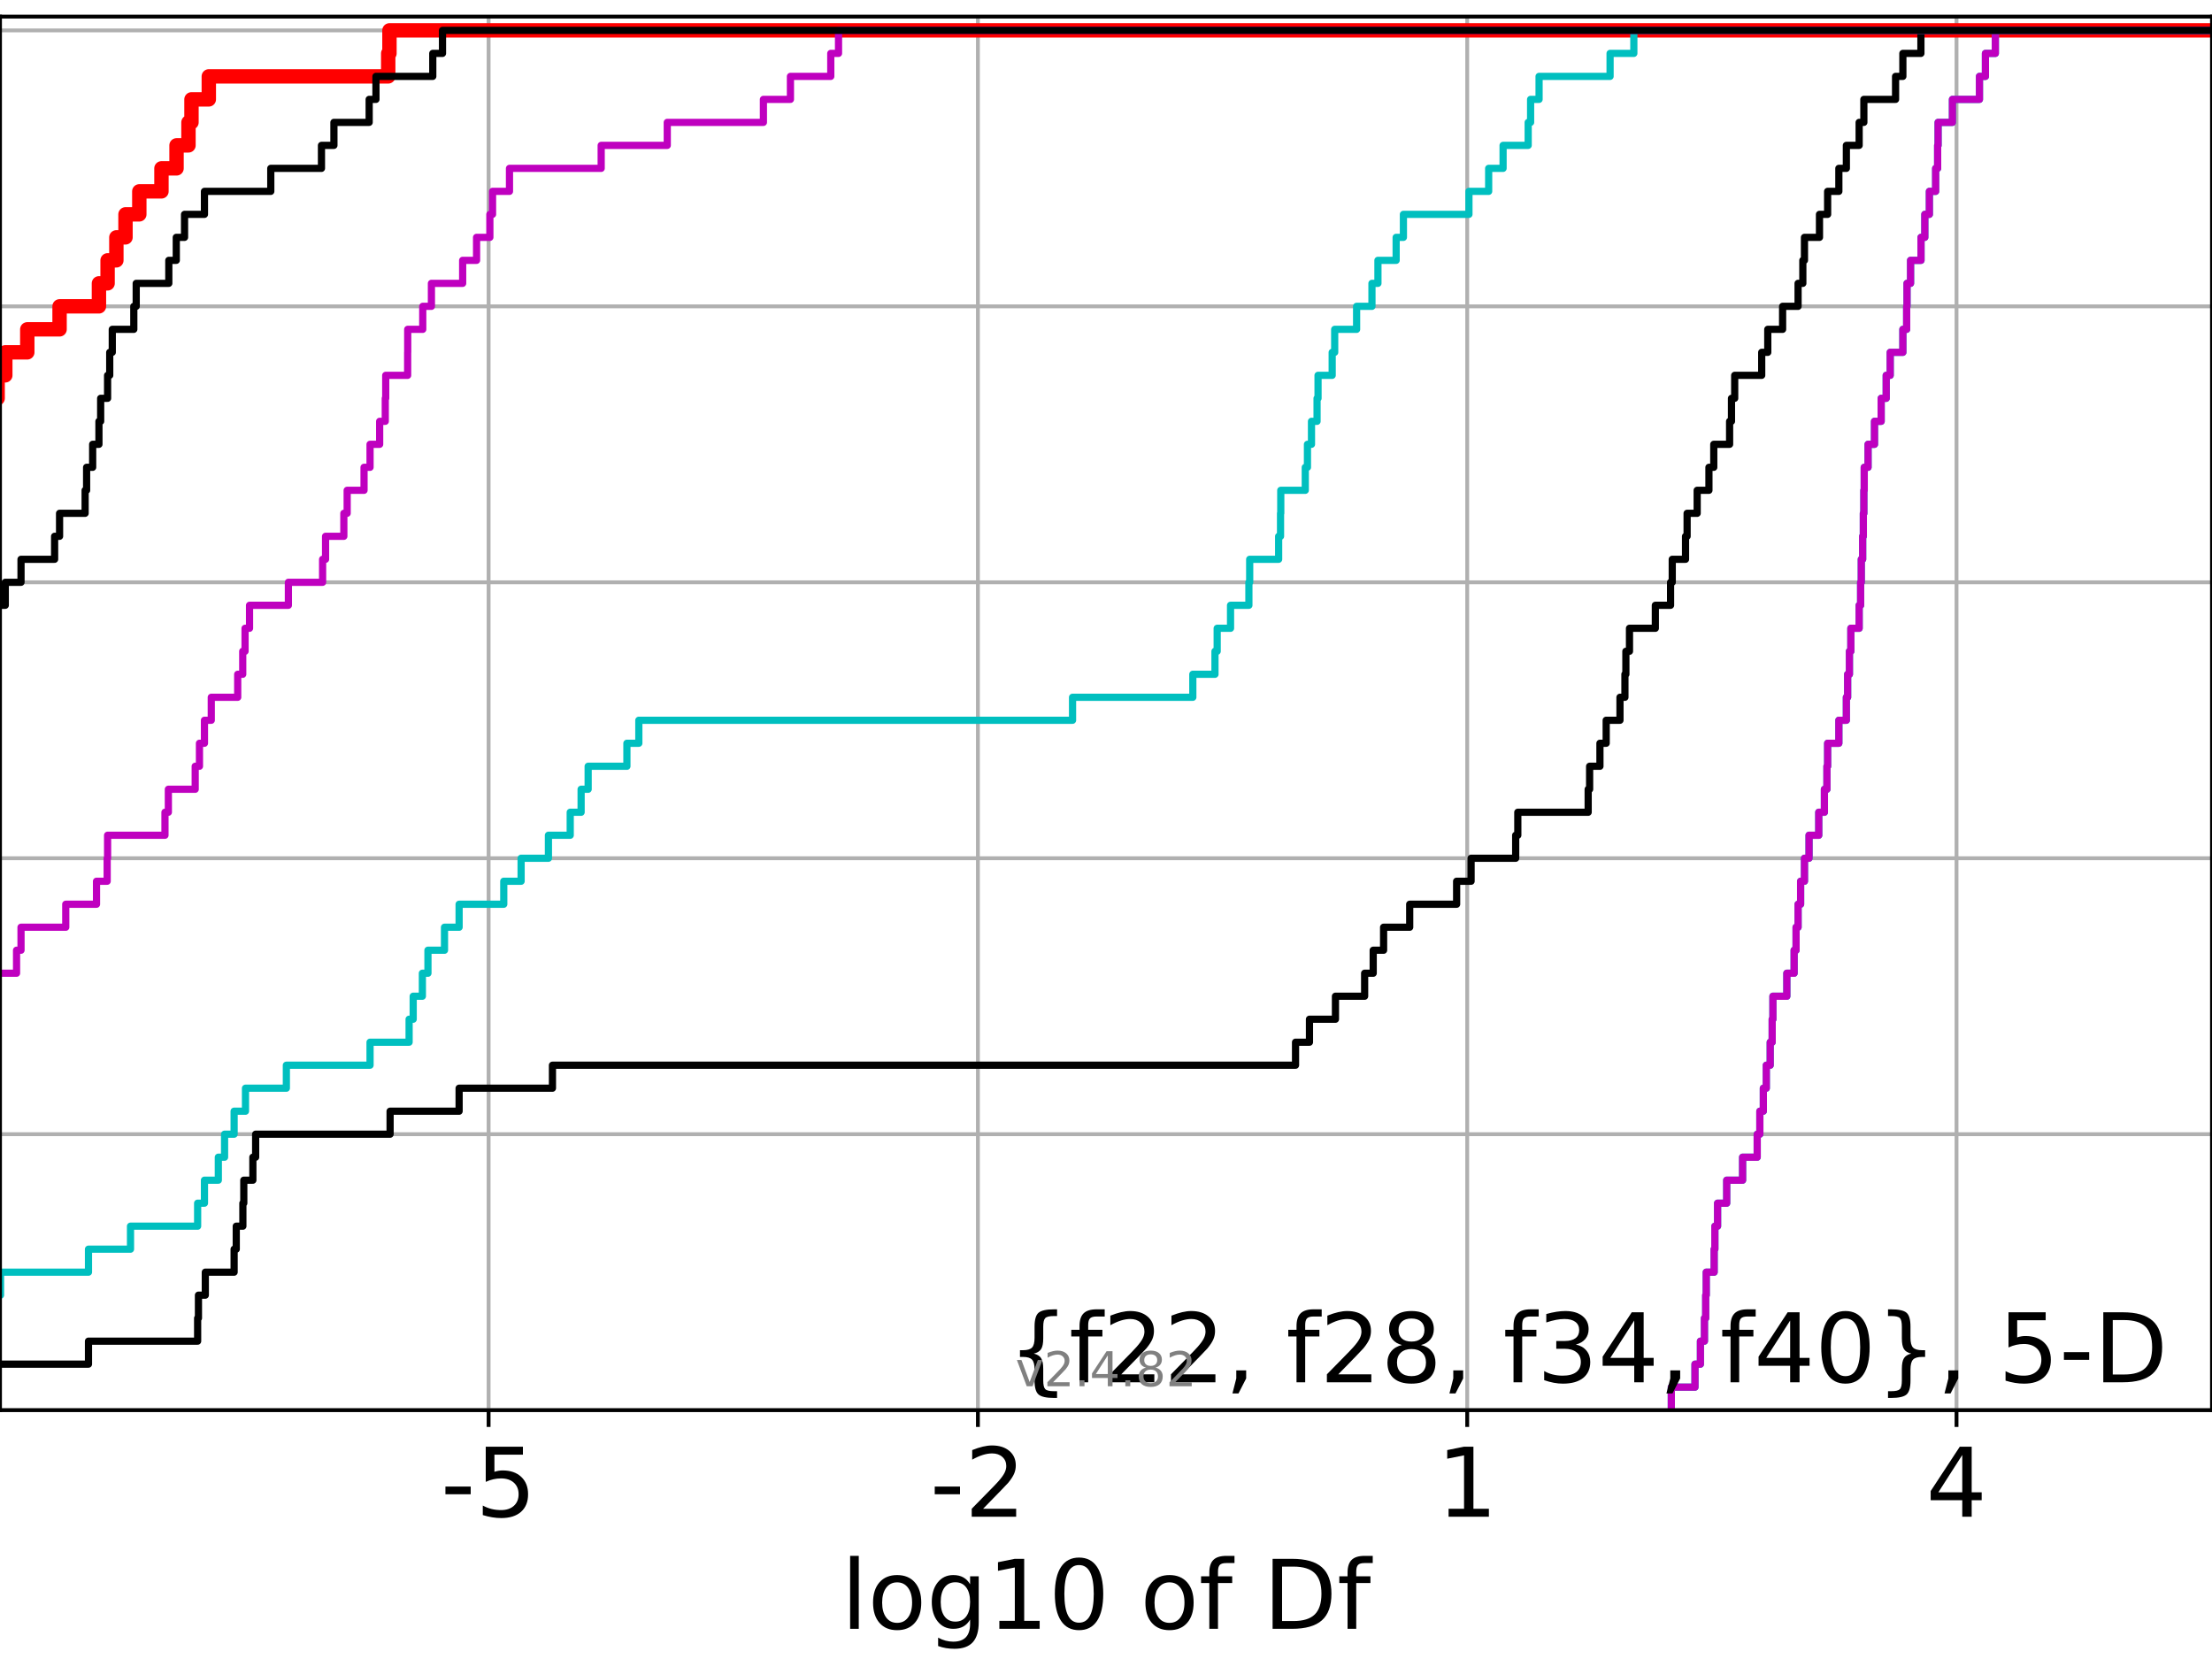 <?xml version="1.0" encoding="utf-8" standalone="no"?>
<!DOCTYPE svg PUBLIC "-//W3C//DTD SVG 1.1//EN"
  "http://www.w3.org/Graphics/SVG/1.1/DTD/svg11.dtd">
<!-- Created with matplotlib (https://matplotlib.org/) -->
<svg height="345.6pt" version="1.1" viewBox="0 0 460.8 345.6" width="460.8pt" xmlns="http://www.w3.org/2000/svg" xmlns:xlink="http://www.w3.org/1999/xlink">
 <defs>
  <style type="text/css">*{stroke-linecap:butt;stroke-linejoin:round;}</style>
 </defs>
 <g id="figure_1">
  <g id="patch_1">
   <path d="M 0 345.6 
L 460.8 345.6 
L 460.8 0 
L 0 0 
z
" style="fill:#ffffff;"/>
  </g>
  <g id="axes_1">
   <g id="patch_2">
    <path d="M 0 293.76 
L 460.8 293.76 
L 460.8 3.456 
L 0 3.456 
z
" style="fill:#ffffff;"/>
   </g>
   <g id="matplotlib.axis_1">
    <g id="xtick_1">
     <g id="line2d_1">
      <path clip-path="url(#p72894dd6af)" d="M 101.785 293.76 
L 101.785 3.456 
" style="fill:none;stroke:#b0b0b0;stroke-linecap:square;stroke-width:0.8;"/>
     </g>
     <g id="line2d_2">
      <defs>
       <path d="M 0 0 
L 0 3.5 
" id="ma7a51c7322" style="stroke:#000000;stroke-width:0.8;"/>
      </defs>
      <g>
       <use style="stroke:#000000;stroke-width:0.8;" x="101.785" xlink:href="#ma7a51c7322" y="293.76"/>
      </g>
     </g>
     <g id="text_1">
      <!-- -5 -->
      <g transform="translate(91.814 315.957)scale(0.2 -0.2)">
       <defs>
        <path d="M 4.891 31.391 
L 31.203 31.391 
L 31.203 23.391 
L 4.891 23.391 
z
" id="DejaVuSans-45"/>
        <path d="M 10.797 72.906 
L 49.516 72.906 
L 49.516 64.594 
L 19.828 64.594 
L 19.828 46.734 
Q 21.969 47.469 24.109 47.828 
Q 26.266 48.188 28.422 48.188 
Q 40.625 48.188 47.75 41.5 
Q 54.891 34.812 54.891 23.391 
Q 54.891 11.625 47.562 5.094 
Q 40.234 -1.422 26.906 -1.422 
Q 22.312 -1.422 17.547 -0.641 
Q 12.797 0.141 7.719 1.703 
L 7.719 11.625 
Q 12.109 9.234 16.797 8.062 
Q 21.484 6.891 26.703 6.891 
Q 35.156 6.891 40.078 11.328 
Q 45.016 15.766 45.016 23.391 
Q 45.016 31 40.078 35.438 
Q 35.156 39.891 26.703 39.891 
Q 22.75 39.891 18.812 39.016 
Q 14.891 38.141 10.797 36.281 
z
" id="DejaVuSans-53"/>
       </defs>
       <use xlink:href="#DejaVuSans-45"/>
       <use x="36.084" xlink:href="#DejaVuSans-53"/>
      </g>
     </g>
    </g>
    <g id="xtick_2">
     <g id="line2d_3">
      <path clip-path="url(#p72894dd6af)" d="M 203.716 293.76 
L 203.716 3.456 
" style="fill:none;stroke:#b0b0b0;stroke-linecap:square;stroke-width:0.8;"/>
     </g>
     <g id="line2d_4">
      <g>
       <use style="stroke:#000000;stroke-width:0.8;" x="203.716" xlink:href="#ma7a51c7322" y="293.76"/>
      </g>
     </g>
     <g id="text_2">
      <!-- -2 -->
      <g transform="translate(193.746 315.957)scale(0.2 -0.2)">
       <defs>
        <path d="M 19.188 8.297 
L 53.609 8.297 
L 53.609 0 
L 7.328 0 
L 7.328 8.297 
Q 12.938 14.109 22.625 23.891 
Q 32.328 33.688 34.812 36.531 
Q 39.547 41.844 41.422 45.531 
Q 43.312 49.219 43.312 52.781 
Q 43.312 58.594 39.234 62.25 
Q 35.156 65.922 28.609 65.922 
Q 23.969 65.922 18.812 64.312 
Q 13.672 62.703 7.812 59.422 
L 7.812 69.391 
Q 13.766 71.781 18.938 73 
Q 24.125 74.219 28.422 74.219 
Q 39.75 74.219 46.484 68.547 
Q 53.219 62.891 53.219 53.422 
Q 53.219 48.922 51.531 44.891 
Q 49.859 40.875 45.406 35.406 
Q 44.188 33.984 37.641 27.219 
Q 31.109 20.453 19.188 8.297 
z
" id="DejaVuSans-50"/>
       </defs>
       <use xlink:href="#DejaVuSans-45"/>
       <use x="36.084" xlink:href="#DejaVuSans-50"/>
      </g>
     </g>
    </g>
    <g id="xtick_3">
     <g id="line2d_5">
      <path clip-path="url(#p72894dd6af)" d="M 305.647 293.76 
L 305.647 3.456 
" style="fill:none;stroke:#b0b0b0;stroke-linecap:square;stroke-width:0.8;"/>
     </g>
     <g id="line2d_6">
      <g>
       <use style="stroke:#000000;stroke-width:0.8;" x="305.647" xlink:href="#ma7a51c7322" y="293.76"/>
      </g>
     </g>
     <g id="text_3">
      <!-- 1 -->
      <g transform="translate(299.285 315.957)scale(0.2 -0.2)">
       <defs>
        <path d="M 12.406 8.297 
L 28.516 8.297 
L 28.516 63.922 
L 10.984 60.406 
L 10.984 69.391 
L 28.422 72.906 
L 38.281 72.906 
L 38.281 8.297 
L 54.391 8.297 
L 54.391 0 
L 12.406 0 
z
" id="DejaVuSans-49"/>
       </defs>
       <use xlink:href="#DejaVuSans-49"/>
      </g>
     </g>
    </g>
    <g id="xtick_4">
     <g id="line2d_7">
      <path clip-path="url(#p72894dd6af)" d="M 407.579 293.76 
L 407.579 3.456 
" style="fill:none;stroke:#b0b0b0;stroke-linecap:square;stroke-width:0.8;"/>
     </g>
     <g id="line2d_8">
      <g>
       <use style="stroke:#000000;stroke-width:0.8;" x="407.579" xlink:href="#ma7a51c7322" y="293.76"/>
      </g>
     </g>
     <g id="text_4">
      <!-- 4 -->
      <g transform="translate(401.216 315.957)scale(0.2 -0.2)">
       <defs>
        <path d="M 37.797 64.312 
L 12.891 25.391 
L 37.797 25.391 
z
M 35.203 72.906 
L 47.609 72.906 
L 47.609 25.391 
L 58.016 25.391 
L 58.016 17.188 
L 47.609 17.188 
L 47.609 0 
L 37.797 0 
L 37.797 17.188 
L 4.891 17.188 
L 4.891 26.703 
z
" id="DejaVuSans-52"/>
       </defs>
       <use xlink:href="#DejaVuSans-52"/>
      </g>
     </g>
    </g>
    <g id="text_5">
     <!-- log10 of Df -->
     <g transform="translate(175.214 339.313)scale(0.2 -0.2)">
      <defs>
       <path d="M 9.422 75.984 
L 18.406 75.984 
L 18.406 0 
L 9.422 0 
z
" id="DejaVuSans-108"/>
       <path d="M 30.609 48.391 
Q 23.391 48.391 19.188 42.75 
Q 14.984 37.109 14.984 27.297 
Q 14.984 17.484 19.156 11.844 
Q 23.344 6.203 30.609 6.203 
Q 37.797 6.203 41.984 11.859 
Q 46.188 17.531 46.188 27.297 
Q 46.188 37.016 41.984 42.703 
Q 37.797 48.391 30.609 48.391 
z
M 30.609 56 
Q 42.328 56 49.016 48.375 
Q 55.719 40.766 55.719 27.297 
Q 55.719 13.875 49.016 6.219 
Q 42.328 -1.422 30.609 -1.422 
Q 18.844 -1.422 12.172 6.219 
Q 5.516 13.875 5.516 27.297 
Q 5.516 40.766 12.172 48.375 
Q 18.844 56 30.609 56 
z
" id="DejaVuSans-111"/>
       <path d="M 45.406 27.984 
Q 45.406 37.75 41.375 43.109 
Q 37.359 48.484 30.078 48.484 
Q 22.859 48.484 18.828 43.109 
Q 14.797 37.75 14.797 27.984 
Q 14.797 18.266 18.828 12.891 
Q 22.859 7.516 30.078 7.516 
Q 37.359 7.516 41.375 12.891 
Q 45.406 18.266 45.406 27.984 
z
M 54.391 6.781 
Q 54.391 -7.172 48.188 -13.984 
Q 42 -20.797 29.203 -20.797 
Q 24.469 -20.797 20.266 -20.094 
Q 16.062 -19.391 12.109 -17.922 
L 12.109 -9.188 
Q 16.062 -11.328 19.922 -12.344 
Q 23.781 -13.375 27.781 -13.375 
Q 36.625 -13.375 41.016 -8.766 
Q 45.406 -4.156 45.406 5.172 
L 45.406 9.625 
Q 42.625 4.781 38.281 2.391 
Q 33.938 0 27.875 0 
Q 17.828 0 11.672 7.656 
Q 5.516 15.328 5.516 27.984 
Q 5.516 40.672 11.672 48.328 
Q 17.828 56 27.875 56 
Q 33.938 56 38.281 53.609 
Q 42.625 51.219 45.406 46.391 
L 45.406 54.688 
L 54.391 54.688 
z
" id="DejaVuSans-103"/>
       <path d="M 31.781 66.406 
Q 24.172 66.406 20.328 58.906 
Q 16.5 51.422 16.5 36.375 
Q 16.5 21.391 20.328 13.891 
Q 24.172 6.391 31.781 6.391 
Q 39.453 6.391 43.281 13.891 
Q 47.125 21.391 47.125 36.375 
Q 47.125 51.422 43.281 58.906 
Q 39.453 66.406 31.781 66.406 
z
M 31.781 74.219 
Q 44.047 74.219 50.516 64.516 
Q 56.984 54.828 56.984 36.375 
Q 56.984 17.969 50.516 8.266 
Q 44.047 -1.422 31.781 -1.422 
Q 19.531 -1.422 13.062 8.266 
Q 6.594 17.969 6.594 36.375 
Q 6.594 54.828 13.062 64.516 
Q 19.531 74.219 31.781 74.219 
z
" id="DejaVuSans-48"/>
       <path id="DejaVuSans-32"/>
       <path d="M 37.109 75.984 
L 37.109 68.5 
L 28.516 68.5 
Q 23.688 68.5 21.797 66.547 
Q 19.922 64.594 19.922 59.516 
L 19.922 54.688 
L 34.719 54.688 
L 34.719 47.703 
L 19.922 47.703 
L 19.922 0 
L 10.891 0 
L 10.891 47.703 
L 2.297 47.703 
L 2.297 54.688 
L 10.891 54.688 
L 10.891 58.5 
Q 10.891 67.625 15.141 71.797 
Q 19.391 75.984 28.609 75.984 
z
" id="DejaVuSans-102"/>
       <path d="M 19.672 64.797 
L 19.672 8.109 
L 31.594 8.109 
Q 46.688 8.109 53.688 14.938 
Q 60.688 21.781 60.688 36.531 
Q 60.688 51.172 53.688 57.984 
Q 46.688 64.797 31.594 64.797 
z
M 9.812 72.906 
L 30.078 72.906 
Q 51.266 72.906 61.172 64.094 
Q 71.094 55.281 71.094 36.531 
Q 71.094 17.672 61.125 8.828 
Q 51.172 0 30.078 0 
L 9.812 0 
z
" id="DejaVuSans-68"/>
      </defs>
      <use xlink:href="#DejaVuSans-108"/>
      <use x="27.783" xlink:href="#DejaVuSans-111"/>
      <use x="88.965" xlink:href="#DejaVuSans-103"/>
      <use x="152.441" xlink:href="#DejaVuSans-49"/>
      <use x="216.064" xlink:href="#DejaVuSans-48"/>
      <use x="279.688" xlink:href="#DejaVuSans-32"/>
      <use x="311.475" xlink:href="#DejaVuSans-111"/>
      <use x="372.656" xlink:href="#DejaVuSans-102"/>
      <use x="407.861" xlink:href="#DejaVuSans-32"/>
      <use x="439.648" xlink:href="#DejaVuSans-68"/>
      <use x="516.65" xlink:href="#DejaVuSans-102"/>
     </g>
    </g>
   </g>
   <g id="matplotlib.axis_2">
    <g id="ytick_1">
     <g id="line2d_9">
      <path clip-path="url(#p72894dd6af)" d="M 0 293.76 
L 460.8 293.76 
" style="fill:none;stroke:#b0b0b0;stroke-linecap:square;stroke-width:0.8;"/>
     </g>
     <g id="line2d_10">
      <defs>
       <path d="M 0 0 
L -3.5 0 
" id="m020b9322c5" style="stroke:#000000;stroke-width:0.8;"/>
      </defs>
      <g>
       <use style="stroke:#000000;stroke-width:0.8;" x="0" xlink:href="#m020b9322c5" y="293.76"/>
      </g>
     </g>
    </g>
    <g id="ytick_2">
     <g id="line2d_11">
      <path clip-path="url(#p72894dd6af)" d="M 0 236.274 
L 460.8 236.274 
" style="fill:none;stroke:#b0b0b0;stroke-linecap:square;stroke-width:0.8;"/>
     </g>
     <g id="line2d_12">
      <g>
       <use style="stroke:#000000;stroke-width:0.8;" x="0" xlink:href="#m020b9322c5" y="236.274"/>
      </g>
     </g>
    </g>
    <g id="ytick_3">
     <g id="line2d_13">
      <path clip-path="url(#p72894dd6af)" d="M 0 178.788 
L 460.8 178.788 
" style="fill:none;stroke:#b0b0b0;stroke-linecap:square;stroke-width:0.8;"/>
     </g>
     <g id="line2d_14">
      <g>
       <use style="stroke:#000000;stroke-width:0.8;" x="0" xlink:href="#m020b9322c5" y="178.788"/>
      </g>
     </g>
    </g>
    <g id="ytick_4">
     <g id="line2d_15">
      <path clip-path="url(#p72894dd6af)" d="M 0 121.302 
L 460.8 121.302 
" style="fill:none;stroke:#b0b0b0;stroke-linecap:square;stroke-width:0.8;"/>
     </g>
     <g id="line2d_16">
      <g>
       <use style="stroke:#000000;stroke-width:0.8;" x="0" xlink:href="#m020b9322c5" y="121.302"/>
      </g>
     </g>
    </g>
    <g id="ytick_5">
     <g id="line2d_17">
      <path clip-path="url(#p72894dd6af)" d="M 0 63.816 
L 460.8 63.816 
" style="fill:none;stroke:#b0b0b0;stroke-linecap:square;stroke-width:0.8;"/>
     </g>
     <g id="line2d_18">
      <g>
       <use style="stroke:#000000;stroke-width:0.8;" x="0" xlink:href="#m020b9322c5" y="63.816"/>
      </g>
     </g>
    </g>
    <g id="ytick_6">
     <g id="line2d_19">
      <path clip-path="url(#p72894dd6af)" d="M 0 6.33 
L 460.8 6.33 
" style="fill:none;stroke:#b0b0b0;stroke-linecap:square;stroke-width:0.8;"/>
     </g>
     <g id="line2d_20">
      <g>
       <use style="stroke:#000000;stroke-width:0.8;" x="0" xlink:href="#m020b9322c5" y="6.33"/>
      </g>
     </g>
    </g>
   </g>
   <g id="line2d_21">
    <path clip-path="url(#p72894dd6af)" d="M -1 82.978 
L -0.493 82.978 
L -0.493 78.188 
L 1.101 78.188 
L 1.101 73.397 
L 5.684 73.397 
L 5.684 68.607 
L 12.41 68.607 
L 12.41 63.816 
L 20.611 63.816 
L 20.611 59.026 
L 22.413 59.026 
L 22.413 54.235 
L 24.242 54.235 
L 24.242 49.445 
L 26.144 49.445 
L 26.144 44.654 
L 29.02 44.654 
L 29.02 39.864 
L 33.633 39.864 
L 33.633 35.073 
L 36.776 35.073 
L 36.776 30.283 
L 39.262 30.283 
L 39.262 25.492 
L 39.889 25.492 
L 39.889 20.702 
L 43.498 20.702 
L 43.498 15.911 
L 80.873 15.911 
L 80.873 11.121 
L 81.13 11.121 
L 81.13 6.33 
L 81.13 6.33 
L 81.13 6.33 
L 460.8 6.33 
" style="fill:none;stroke:#ff0000;stroke-linecap:square;stroke-width:3;"/>
   </g>
   <g id="line2d_22">
    <path clip-path="url(#p72894dd6af)" d="M 348.164 293.76 
L 348.164 288.97 
L 353.097 288.97 
L 353.097 284.179 
L 354.231 284.179 
L 354.231 279.389 
L 355.067 279.389 
L 355.067 274.598 
L 355.329 274.598 
L 355.329 269.808 
L 355.442 269.808 
L 355.442 265.017 
L 357.09 265.017 
L 357.09 260.227 
L 357.239 260.227 
L 357.239 255.436 
L 357.803 255.436 
L 357.803 250.646 
L 359.703 250.646 
L 359.703 245.855 
L 363.015 245.855 
L 363.015 241.065 
L 366.058 241.065 
L 366.058 236.274 
L 366.607 236.274 
L 366.607 231.484 
L 367.335 231.484 
L 367.335 226.693 
L 367.953 226.693 
L 367.953 221.903 
L 368.767 221.903 
L 368.767 217.112 
L 369.178 217.112 
L 369.178 212.322 
L 369.331 212.322 
L 369.331 207.531 
L 372.23 207.531 
L 372.23 202.741 
L 373.751 202.741 
L 373.751 197.95 
L 374.156 197.95 
L 374.156 193.16 
L 374.573 193.16 
L 374.573 188.369 
L 375.101 188.369 
L 375.101 183.579 
L 375.903 183.579 
L 375.903 178.788 
L 376.856 178.788 
L 376.856 173.998 
L 378.879 173.998 
L 378.879 169.207 
L 380.057 169.207 
L 380.057 164.417 
L 380.585 164.417 
L 380.585 159.626 
L 380.729 159.626 
L 380.729 154.836 
L 383.066 154.836 
L 383.066 150.045 
L 384.631 150.045 
L 384.631 145.255 
L 384.896 145.255 
L 384.896 140.464 
L 385.269 140.464 
L 385.269 135.674 
L 385.565 135.674 
L 385.565 130.883 
L 387.295 130.883 
L 387.295 126.093 
L 387.6 126.093 
L 387.6 121.302 
L 387.741 121.302 
L 387.741 116.512 
L 388.026 116.512 
L 388.026 111.721 
L 388.167 111.721 
L 388.167 106.931 
L 388.276 106.931 
L 388.276 102.14 
L 388.352 102.14 
L 388.352 97.35 
L 389.15 97.35 
L 389.15 92.559 
L 390.493 92.559 
L 390.493 87.769 
L 391.883 87.769 
L 391.883 82.978 
L 392.931 82.978 
L 392.931 78.188 
L 393.764 78.188 
L 393.764 73.397 
L 396.401 73.397 
L 396.401 68.607 
L 397.191 68.607 
L 397.191 63.816 
L 397.264 63.816 
L 397.264 59.026 
L 398.004 59.026 
L 398.004 54.235 
L 400.182 54.235 
L 400.182 49.445 
L 400.972 49.445 
L 400.972 44.654 
L 401.924 44.654 
L 401.924 39.864 
L 403.232 39.864 
L 403.232 35.073 
L 403.646 35.073 
L 403.646 30.283 
L 403.738 30.283 
L 403.738 25.492 
L 406.728 25.492 
L 406.728 20.702 
L 412.358 20.702 
L 412.358 15.911 
L 413.602 15.911 
L 413.602 11.121 
L 415.67 11.121 
L 415.67 6.33 
L 415.67 6.33 
L 415.67 6.33 
L 460.8 6.33 
" style="fill:none;stroke:#00bfbf;stroke-linecap:square;stroke-width:1.5;"/>
   </g>
   <g id="line2d_23">
    <path clip-path="url(#p72894dd6af)" d="M 348.164 293.76 
L 348.164 288.97 
L 353.097 288.97 
L 353.097 284.179 
L 354.231 284.179 
L 354.231 279.389 
L 355.067 279.389 
L 355.067 274.598 
L 355.329 274.598 
L 355.329 269.808 
L 355.442 269.808 
L 355.442 265.017 
L 357.09 265.017 
L 357.09 260.227 
L 357.239 260.227 
L 357.239 255.436 
L 357.803 255.436 
L 357.803 250.646 
L 359.703 250.646 
L 359.703 245.855 
L 363.015 245.855 
L 363.015 241.065 
L 366.058 241.065 
L 366.058 236.274 
L 366.607 236.274 
L 366.607 231.484 
L 367.335 231.484 
L 367.335 226.693 
L 367.953 226.693 
L 367.953 221.903 
L 368.767 221.903 
L 368.767 217.112 
L 369.178 217.112 
L 369.178 212.322 
L 369.331 212.322 
L 369.331 207.531 
L 372.23 207.531 
L 372.23 202.741 
L 373.751 202.741 
L 373.751 197.95 
L 374.156 197.95 
L 374.156 193.16 
L 374.573 193.16 
L 374.573 188.369 
L 375.101 188.369 
L 375.101 183.579 
L 375.903 183.579 
L 375.903 178.788 
L 376.856 178.788 
L 376.856 173.998 
L 378.879 173.998 
L 378.879 169.207 
L 380.057 169.207 
L 380.057 164.417 
L 380.585 164.417 
L 380.585 159.626 
L 380.729 159.626 
L 380.729 154.836 
L 383.066 154.836 
L 383.066 150.045 
L 384.631 150.045 
L 384.631 145.255 
L 384.896 145.255 
L 384.896 140.464 
L 385.269 140.464 
L 385.269 135.674 
L 385.565 135.674 
L 385.565 130.883 
L 387.295 130.883 
L 387.295 126.093 
L 387.6 126.093 
L 387.6 121.302 
L 387.741 121.302 
L 387.741 116.512 
L 388.026 116.512 
L 388.026 111.721 
L 388.167 111.721 
L 388.167 106.931 
L 388.276 106.931 
L 388.276 102.14 
L 388.352 102.14 
L 388.352 97.35 
L 389.15 97.35 
L 389.15 92.559 
L 390.493 92.559 
L 390.493 87.769 
L 391.883 87.769 
L 391.883 82.978 
L 392.931 82.978 
L 392.931 78.188 
L 393.764 78.188 
L 393.764 73.397 
L 396.401 73.397 
L 396.401 68.607 
L 397.191 68.607 
L 397.191 63.816 
L 397.264 63.816 
L 397.264 59.026 
L 398.004 59.026 
L 398.004 54.235 
L 400.182 54.235 
L 400.182 49.445 
L 400.972 49.445 
L 400.972 44.654 
L 401.924 44.654 
L 401.924 39.864 
L 403.232 39.864 
L 403.232 35.073 
L 403.646 35.073 
L 403.646 30.283 
L 403.738 30.283 
L 403.738 25.492 
L 406.728 25.492 
L 406.728 20.702 
L 412.358 20.702 
L 412.358 15.911 
L 413.602 15.911 
L 413.602 11.121 
L 415.67 11.121 
L 415.67 6.33 
L 415.67 6.33 
L 415.67 6.33 
L 460.8 6.33 
" style="fill:none;stroke:#bf00bf;stroke-linecap:square;stroke-width:1.5;"/>
   </g>
   <g id="line2d_24">
    <path clip-path="url(#p72894dd6af)" d="M -1 284.179 
L 18.431 284.179 
L 18.431 279.389 
L 41.17 279.389 
L 41.17 274.598 
L 41.341 274.598 
L 41.341 269.808 
L 42.771 269.808 
L 42.771 265.017 
L 48.772 265.017 
L 48.772 260.227 
L 49.216 260.227 
L 49.216 255.436 
L 50.595 255.436 
L 50.595 250.646 
L 50.788 250.646 
L 50.788 245.855 
L 52.677 245.855 
L 52.677 241.065 
L 53.256 241.065 
L 53.256 236.274 
L 81.264 236.274 
L 81.264 231.484 
L 95.642 231.484 
L 95.642 226.693 
L 115.085 226.693 
L 115.085 221.903 
L 269.884 221.903 
L 269.884 217.112 
L 272.786 217.112 
L 272.786 212.322 
L 278.199 212.322 
L 278.199 207.531 
L 284.278 207.531 
L 284.278 202.741 
L 286.065 202.741 
L 286.065 197.95 
L 288.229 197.95 
L 288.229 193.16 
L 293.665 193.16 
L 293.665 188.369 
L 303.442 188.369 
L 303.442 183.579 
L 306.454 183.579 
L 306.454 178.788 
L 315.744 178.788 
L 315.744 173.998 
L 316.187 173.998 
L 316.187 169.207 
L 330.846 169.207 
L 330.846 164.417 
L 331.148 164.417 
L 331.148 159.626 
L 333.296 159.626 
L 333.296 154.836 
L 334.599 154.836 
L 334.599 150.045 
L 337.471 150.045 
L 337.471 145.255 
L 338.501 145.255 
L 338.501 140.464 
L 338.7 140.464 
L 338.7 135.674 
L 339.452 135.674 
L 339.452 130.883 
L 344.838 130.883 
L 344.838 126.093 
L 348.009 126.093 
L 348.009 121.302 
L 348.36 121.302 
L 348.36 116.512 
L 351.127 116.512 
L 351.127 111.721 
L 351.456 111.721 
L 351.456 106.931 
L 353.553 106.931 
L 353.553 102.14 
L 356.002 102.14 
L 356.002 97.35 
L 357.01 97.35 
L 357.01 92.559 
L 360.308 92.559 
L 360.308 87.769 
L 360.7 87.769 
L 360.7 82.978 
L 361.368 82.978 
L 361.368 78.188 
L 366.994 78.188 
L 366.994 73.397 
L 368.259 73.397 
L 368.259 68.607 
L 371.349 68.607 
L 371.349 63.816 
L 374.573 63.816 
L 374.573 59.026 
L 375.563 59.026 
L 375.563 54.235 
L 375.903 54.235 
L 375.903 49.445 
L 379.032 49.445 
L 379.032 44.654 
L 380.729 44.654 
L 380.729 39.864 
L 383.066 39.864 
L 383.066 35.073 
L 384.631 35.073 
L 384.631 30.283 
L 387.295 30.283 
L 387.295 25.492 
L 388.276 25.492 
L 388.276 20.702 
L 394.882 20.702 
L 394.882 15.911 
L 396.401 15.911 
L 396.401 11.121 
L 400.161 11.121 
L 400.161 6.33 
L 400.161 6.33 
L 400.161 6.33 
L 460.8 6.33 
" style="fill:none;stroke:#000000;stroke-linecap:square;stroke-width:1.5;"/>
   </g>
   <g id="line2d_25">
    <path clip-path="url(#p72894dd6af)" d="M -1 269.808 
L 0.107 269.808 
L 0.107 265.017 
L 18.431 265.017 
L 18.431 260.227 
L 27.186 260.227 
L 27.186 255.436 
L 41.17 255.436 
L 41.17 250.646 
L 42.593 250.646 
L 42.593 245.855 
L 45.483 245.855 
L 45.483 241.065 
L 46.783 241.065 
L 46.783 236.274 
L 48.772 236.274 
L 48.772 231.484 
L 51.14 231.484 
L 51.14 226.693 
L 59.654 226.693 
L 59.654 221.903 
L 77.087 221.903 
L 77.087 217.112 
L 85.224 217.112 
L 85.224 212.322 
L 86.077 212.322 
L 86.077 207.531 
L 87.988 207.531 
L 87.988 202.741 
L 89.149 202.741 
L 89.149 197.95 
L 92.597 197.95 
L 92.597 193.16 
L 95.642 193.16 
L 95.642 188.369 
L 104.944 188.369 
L 104.944 183.579 
L 108.558 183.579 
L 108.558 178.788 
L 114.249 178.788 
L 114.249 173.998 
L 118.788 173.998 
L 118.788 169.207 
L 121.058 169.207 
L 121.058 164.417 
L 122.524 164.417 
L 122.524 159.626 
L 130.596 159.626 
L 130.596 154.836 
L 133.08 154.836 
L 133.08 150.045 
L 223.431 150.045 
L 223.431 145.255 
L 248.486 145.255 
L 248.486 140.464 
L 253.102 140.464 
L 253.102 135.674 
L 253.56 135.674 
L 253.56 130.883 
L 256.342 130.883 
L 256.342 126.093 
L 260.167 126.093 
L 260.167 121.302 
L 260.333 121.302 
L 260.333 116.512 
L 266.364 116.512 
L 266.364 111.721 
L 266.758 111.721 
L 266.758 106.931 
L 266.808 106.931 
L 266.808 102.14 
L 271.913 102.14 
L 271.913 97.35 
L 272.366 97.35 
L 272.366 92.559 
L 273.207 92.559 
L 273.207 87.769 
L 274.366 87.769 
L 274.366 82.978 
L 274.572 82.978 
L 274.572 78.188 
L 277.518 78.188 
L 277.518 73.397 
L 278.04 73.397 
L 278.04 68.607 
L 282.605 68.607 
L 282.605 63.816 
L 285.804 63.816 
L 285.804 59.026 
L 287.048 59.026 
L 287.048 54.235 
L 290.844 54.235 
L 290.844 49.445 
L 292.356 49.445 
L 292.356 44.654 
L 306.007 44.654 
L 306.007 39.864 
L 310.116 39.864 
L 310.116 35.073 
L 313.12 35.073 
L 313.12 30.283 
L 318.349 30.283 
L 318.349 25.492 
L 318.853 25.492 
L 318.853 20.702 
L 320.617 20.702 
L 320.617 15.911 
L 335.41 15.911 
L 335.41 11.121 
L 340.359 11.121 
L 340.359 6.33 
L 340.359 6.33 
L 340.359 6.33 
L 460.8 6.33 
" style="fill:none;stroke:#00bfbf;stroke-linecap:square;stroke-width:1.5;"/>
   </g>
   <g id="line2d_26">
    <path clip-path="url(#p72894dd6af)" d="M -1 202.741 
L 3.448 202.741 
L 3.448 197.95 
L 4.379 197.95 
L 4.379 193.16 
L 13.698 193.16 
L 13.698 188.369 
L 20.105 188.369 
L 20.105 183.579 
L 22.325 183.579 
L 22.325 178.788 
L 22.413 178.788 
L 22.413 173.998 
L 34.366 173.998 
L 34.366 169.207 
L 35.073 169.207 
L 35.073 164.417 
L 40.665 164.417 
L 40.665 159.626 
L 41.551 159.626 
L 41.551 154.836 
L 42.593 154.836 
L 42.593 150.045 
L 44.013 150.045 
L 44.013 145.255 
L 49.518 145.255 
L 49.518 140.464 
L 50.565 140.464 
L 50.565 135.674 
L 51.05 135.674 
L 51.05 130.883 
L 51.984 130.883 
L 51.984 126.093 
L 60.077 126.093 
L 60.077 121.302 
L 67.204 121.302 
L 67.204 116.512 
L 67.821 116.512 
L 67.821 111.721 
L 71.629 111.721 
L 71.629 106.931 
L 72.321 106.931 
L 72.321 102.14 
L 75.837 102.14 
L 75.837 97.35 
L 77.087 97.35 
L 77.087 92.559 
L 79.09 92.559 
L 79.09 87.769 
L 80.26 87.769 
L 80.26 82.978 
L 80.353 82.978 
L 80.353 78.188 
L 84.92 78.188 
L 84.92 73.397 
L 84.933 73.397 
L 84.933 68.607 
L 88.065 68.607 
L 88.065 63.816 
L 89.872 63.816 
L 89.872 59.026 
L 96.38 59.026 
L 96.38 54.235 
L 99.278 54.235 
L 99.278 49.445 
L 102.048 49.445 
L 102.048 44.654 
L 102.606 44.654 
L 102.606 39.864 
L 106.135 39.864 
L 106.135 35.073 
L 125.237 35.073 
L 125.237 30.283 
L 139.004 30.283 
L 139.004 25.492 
L 159.032 25.492 
L 159.032 20.702 
L 164.662 20.702 
L 164.662 15.911 
L 173.066 15.911 
L 173.066 11.121 
L 174.679 11.121 
L 174.679 6.33 
L 174.679 6.33 
L 174.679 6.33 
L 460.8 6.33 
" style="fill:none;stroke:#bf00bf;stroke-linecap:square;stroke-width:1.5;"/>
   </g>
   <g id="line2d_27">
    <path clip-path="url(#p72894dd6af)" d="M -1 130.883 
L -0.493 130.883 
L -0.493 126.093 
L 1.101 126.093 
L 1.101 121.302 
L 4.379 121.302 
L 4.379 116.512 
L 11.376 116.512 
L 11.376 111.721 
L 12.41 111.721 
L 12.41 106.931 
L 17.733 106.931 
L 17.733 102.14 
L 18.042 102.14 
L 18.042 97.35 
L 19.302 97.35 
L 19.302 92.559 
L 20.611 92.559 
L 20.611 87.769 
L 20.969 87.769 
L 20.969 82.978 
L 22.413 82.978 
L 22.413 78.188 
L 22.858 78.188 
L 22.858 73.397 
L 23.391 73.397 
L 23.391 68.607 
L 27.875 68.607 
L 27.875 63.816 
L 28.375 63.816 
L 28.375 59.026 
L 35.166 59.026 
L 35.166 54.235 
L 36.723 54.235 
L 36.723 49.445 
L 38.444 49.445 
L 38.444 44.654 
L 42.593 44.654 
L 42.593 39.864 
L 56.409 39.864 
L 56.409 35.073 
L 66.967 35.073 
L 66.967 30.283 
L 69.562 30.283 
L 69.562 25.492 
L 76.904 25.492 
L 76.904 20.702 
L 78.318 20.702 
L 78.318 15.911 
L 90.155 15.911 
L 90.155 11.121 
L 92.18 11.121 
L 92.18 6.33 
L 92.18 6.33 
L 92.18 6.33 
L 460.8 6.33 
" style="fill:none;stroke:#000000;stroke-linecap:square;stroke-width:1.5;"/>
   </g>
   <g id="patch_3">
    <path d="M 0 293.76 
L 0 3.456 
" style="fill:none;stroke:#000000;stroke-linecap:square;stroke-linejoin:miter;stroke-width:0.8;"/>
   </g>
   <g id="patch_4">
    <path d="M 460.8 293.76 
L 460.8 3.456 
" style="fill:none;stroke:#000000;stroke-linecap:square;stroke-linejoin:miter;stroke-width:0.8;"/>
   </g>
   <g id="patch_5">
    <path d="M -0 293.76 
L 460.8 293.76 
" style="fill:none;stroke:#000000;stroke-linecap:square;stroke-linejoin:miter;stroke-width:0.8;"/>
   </g>
   <g id="patch_6">
    <path d="M -0 3.456 
L 460.8 3.456 
" style="fill:none;stroke:#000000;stroke-linecap:square;stroke-linejoin:miter;stroke-width:0.8;"/>
   </g>
   <g id="text_6">
    <!-- {f22, f28, f34, f40}, 5-D -->
    <g transform="translate(209.981 287.954)scale(0.2 -0.2)">
     <defs>
      <path d="M 51.125 -9.281 
L 51.125 -16.312 
L 48.094 -16.312 
Q 35.938 -16.312 31.812 -12.688 
Q 27.688 -9.078 27.688 1.703 
L 27.688 13.375 
Q 27.688 20.75 25.047 23.578 
Q 22.406 26.422 15.484 26.422 
L 12.5 26.422 
L 12.5 33.406 
L 15.484 33.406 
Q 22.469 33.406 25.078 36.203 
Q 27.688 39.016 27.688 46.297 
L 27.688 58.016 
Q 27.688 68.797 31.812 72.391 
Q 35.938 75.984 48.094 75.984 
L 51.125 75.984 
L 51.125 69 
L 47.797 69 
Q 40.922 69 38.812 66.844 
Q 36.719 64.703 36.719 57.812 
L 36.719 45.703 
Q 36.719 38.031 34.5 34.562 
Q 32.281 31.109 26.906 29.891 
Q 32.328 28.562 34.516 25.094 
Q 36.719 21.625 36.719 14.016 
L 36.719 1.906 
Q 36.719 -4.984 38.812 -7.125 
Q 40.922 -9.281 47.797 -9.281 
z
" id="DejaVuSans-123"/>
      <path d="M 11.719 12.406 
L 22.016 12.406 
L 22.016 4 
L 14.016 -11.625 
L 7.719 -11.625 
L 11.719 4 
z
" id="DejaVuSans-44"/>
      <path d="M 31.781 34.625 
Q 24.75 34.625 20.719 30.859 
Q 16.703 27.094 16.703 20.516 
Q 16.703 13.922 20.719 10.156 
Q 24.75 6.391 31.781 6.391 
Q 38.812 6.391 42.859 10.172 
Q 46.922 13.969 46.922 20.516 
Q 46.922 27.094 42.891 30.859 
Q 38.875 34.625 31.781 34.625 
z
M 21.922 38.812 
Q 15.578 40.375 12.031 44.719 
Q 8.5 49.078 8.5 55.328 
Q 8.5 64.062 14.719 69.141 
Q 20.953 74.219 31.781 74.219 
Q 42.672 74.219 48.875 69.141 
Q 55.078 64.062 55.078 55.328 
Q 55.078 49.078 51.531 44.719 
Q 48 40.375 41.703 38.812 
Q 48.828 37.156 52.797 32.312 
Q 56.781 27.484 56.781 20.516 
Q 56.781 9.906 50.312 4.234 
Q 43.844 -1.422 31.781 -1.422 
Q 19.734 -1.422 13.25 4.234 
Q 6.781 9.906 6.781 20.516 
Q 6.781 27.484 10.781 32.312 
Q 14.797 37.156 21.922 38.812 
z
M 18.312 54.391 
Q 18.312 48.734 21.844 45.562 
Q 25.391 42.391 31.781 42.391 
Q 38.141 42.391 41.719 45.562 
Q 45.312 48.734 45.312 54.391 
Q 45.312 60.062 41.719 63.234 
Q 38.141 66.406 31.781 66.406 
Q 25.391 66.406 21.844 63.234 
Q 18.312 60.062 18.312 54.391 
z
" id="DejaVuSans-56"/>
      <path d="M 40.578 39.312 
Q 47.656 37.797 51.625 33 
Q 55.609 28.219 55.609 21.188 
Q 55.609 10.406 48.188 4.484 
Q 40.766 -1.422 27.094 -1.422 
Q 22.516 -1.422 17.656 -0.516 
Q 12.797 0.391 7.625 2.203 
L 7.625 11.719 
Q 11.719 9.328 16.594 8.109 
Q 21.484 6.891 26.812 6.891 
Q 36.078 6.891 40.938 10.547 
Q 45.797 14.203 45.797 21.188 
Q 45.797 27.641 41.281 31.266 
Q 36.766 34.906 28.719 34.906 
L 20.219 34.906 
L 20.219 43.016 
L 29.109 43.016 
Q 36.375 43.016 40.234 45.922 
Q 44.094 48.828 44.094 54.297 
Q 44.094 59.906 40.109 62.906 
Q 36.141 65.922 28.719 65.922 
Q 24.656 65.922 20.016 65.031 
Q 15.375 64.156 9.812 62.312 
L 9.812 71.094 
Q 15.438 72.656 20.344 73.438 
Q 25.25 74.219 29.594 74.219 
Q 40.828 74.219 47.359 69.109 
Q 53.906 64.016 53.906 55.328 
Q 53.906 49.266 50.438 45.094 
Q 46.969 40.922 40.578 39.312 
z
" id="DejaVuSans-51"/>
      <path d="M 12.5 -9.281 
L 15.922 -9.281 
Q 22.75 -9.281 24.828 -7.172 
Q 26.906 -5.078 26.906 1.906 
L 26.906 14.016 
Q 26.906 21.625 29.094 25.094 
Q 31.297 28.562 36.719 29.891 
Q 31.297 31.109 29.094 34.562 
Q 26.906 38.031 26.906 45.703 
L 26.906 57.812 
Q 26.906 64.75 24.828 66.875 
Q 22.75 69 15.922 69 
L 12.5 69 
L 12.5 75.984 
L 15.578 75.984 
Q 27.734 75.984 31.812 72.391 
Q 35.891 68.797 35.891 58.016 
L 35.891 46.297 
Q 35.891 39.016 38.516 36.203 
Q 41.156 33.406 48.094 33.406 
L 51.125 33.406 
L 51.125 26.422 
L 48.094 26.422 
Q 41.156 26.422 38.516 23.578 
Q 35.891 20.75 35.891 13.375 
L 35.891 1.703 
Q 35.891 -9.078 31.812 -12.688 
Q 27.734 -16.312 15.578 -16.312 
L 12.5 -16.312 
z
" id="DejaVuSans-125"/>
     </defs>
     <use xlink:href="#DejaVuSans-123"/>
     <use x="63.623" xlink:href="#DejaVuSans-102"/>
     <use x="98.828" xlink:href="#DejaVuSans-50"/>
     <use x="162.451" xlink:href="#DejaVuSans-50"/>
     <use x="226.074" xlink:href="#DejaVuSans-44"/>
     <use x="257.861" xlink:href="#DejaVuSans-32"/>
     <use x="289.648" xlink:href="#DejaVuSans-102"/>
     <use x="324.854" xlink:href="#DejaVuSans-50"/>
     <use x="388.477" xlink:href="#DejaVuSans-56"/>
     <use x="452.1" xlink:href="#DejaVuSans-44"/>
     <use x="483.887" xlink:href="#DejaVuSans-32"/>
     <use x="515.674" xlink:href="#DejaVuSans-102"/>
     <use x="550.879" xlink:href="#DejaVuSans-51"/>
     <use x="614.502" xlink:href="#DejaVuSans-52"/>
     <use x="678.125" xlink:href="#DejaVuSans-44"/>
     <use x="709.912" xlink:href="#DejaVuSans-32"/>
     <use x="741.699" xlink:href="#DejaVuSans-102"/>
     <use x="776.904" xlink:href="#DejaVuSans-52"/>
     <use x="840.527" xlink:href="#DejaVuSans-48"/>
     <use x="904.15" xlink:href="#DejaVuSans-125"/>
     <use x="967.773" xlink:href="#DejaVuSans-44"/>
     <use x="999.561" xlink:href="#DejaVuSans-32"/>
     <use x="1031.348" xlink:href="#DejaVuSans-53"/>
     <use x="1094.971" xlink:href="#DejaVuSans-45"/>
     <use x="1131.055" xlink:href="#DejaVuSans-68"/>
    </g>
   </g>
   <g id="text_7">
    <!-- v2.4.82 -->
    <g style="fill:#808080;" transform="translate(211.537 288.777)scale(0.1 -0.1)">
     <defs>
      <path d="M 2.984 54.688 
L 12.5 54.688 
L 29.594 8.797 
L 46.688 54.688 
L 56.203 54.688 
L 35.688 0 
L 23.484 0 
z
" id="DejaVuSans-118"/>
      <path d="M 10.688 12.406 
L 21 12.406 
L 21 0 
L 10.688 0 
z
" id="DejaVuSans-46"/>
     </defs>
     <use xlink:href="#DejaVuSans-118"/>
     <use x="59.18" xlink:href="#DejaVuSans-50"/>
     <use x="122.803" xlink:href="#DejaVuSans-46"/>
     <use x="154.59" xlink:href="#DejaVuSans-52"/>
     <use x="218.213" xlink:href="#DejaVuSans-46"/>
     <use x="250" xlink:href="#DejaVuSans-56"/>
     <use x="313.623" xlink:href="#DejaVuSans-50"/>
    </g>
   </g>
  </g>
 </g>
 <defs>
  <clipPath id="p72894dd6af">
   <rect height="290.304" width="460.8" x="0" y="3.456"/>
  </clipPath>
 </defs>
</svg>
